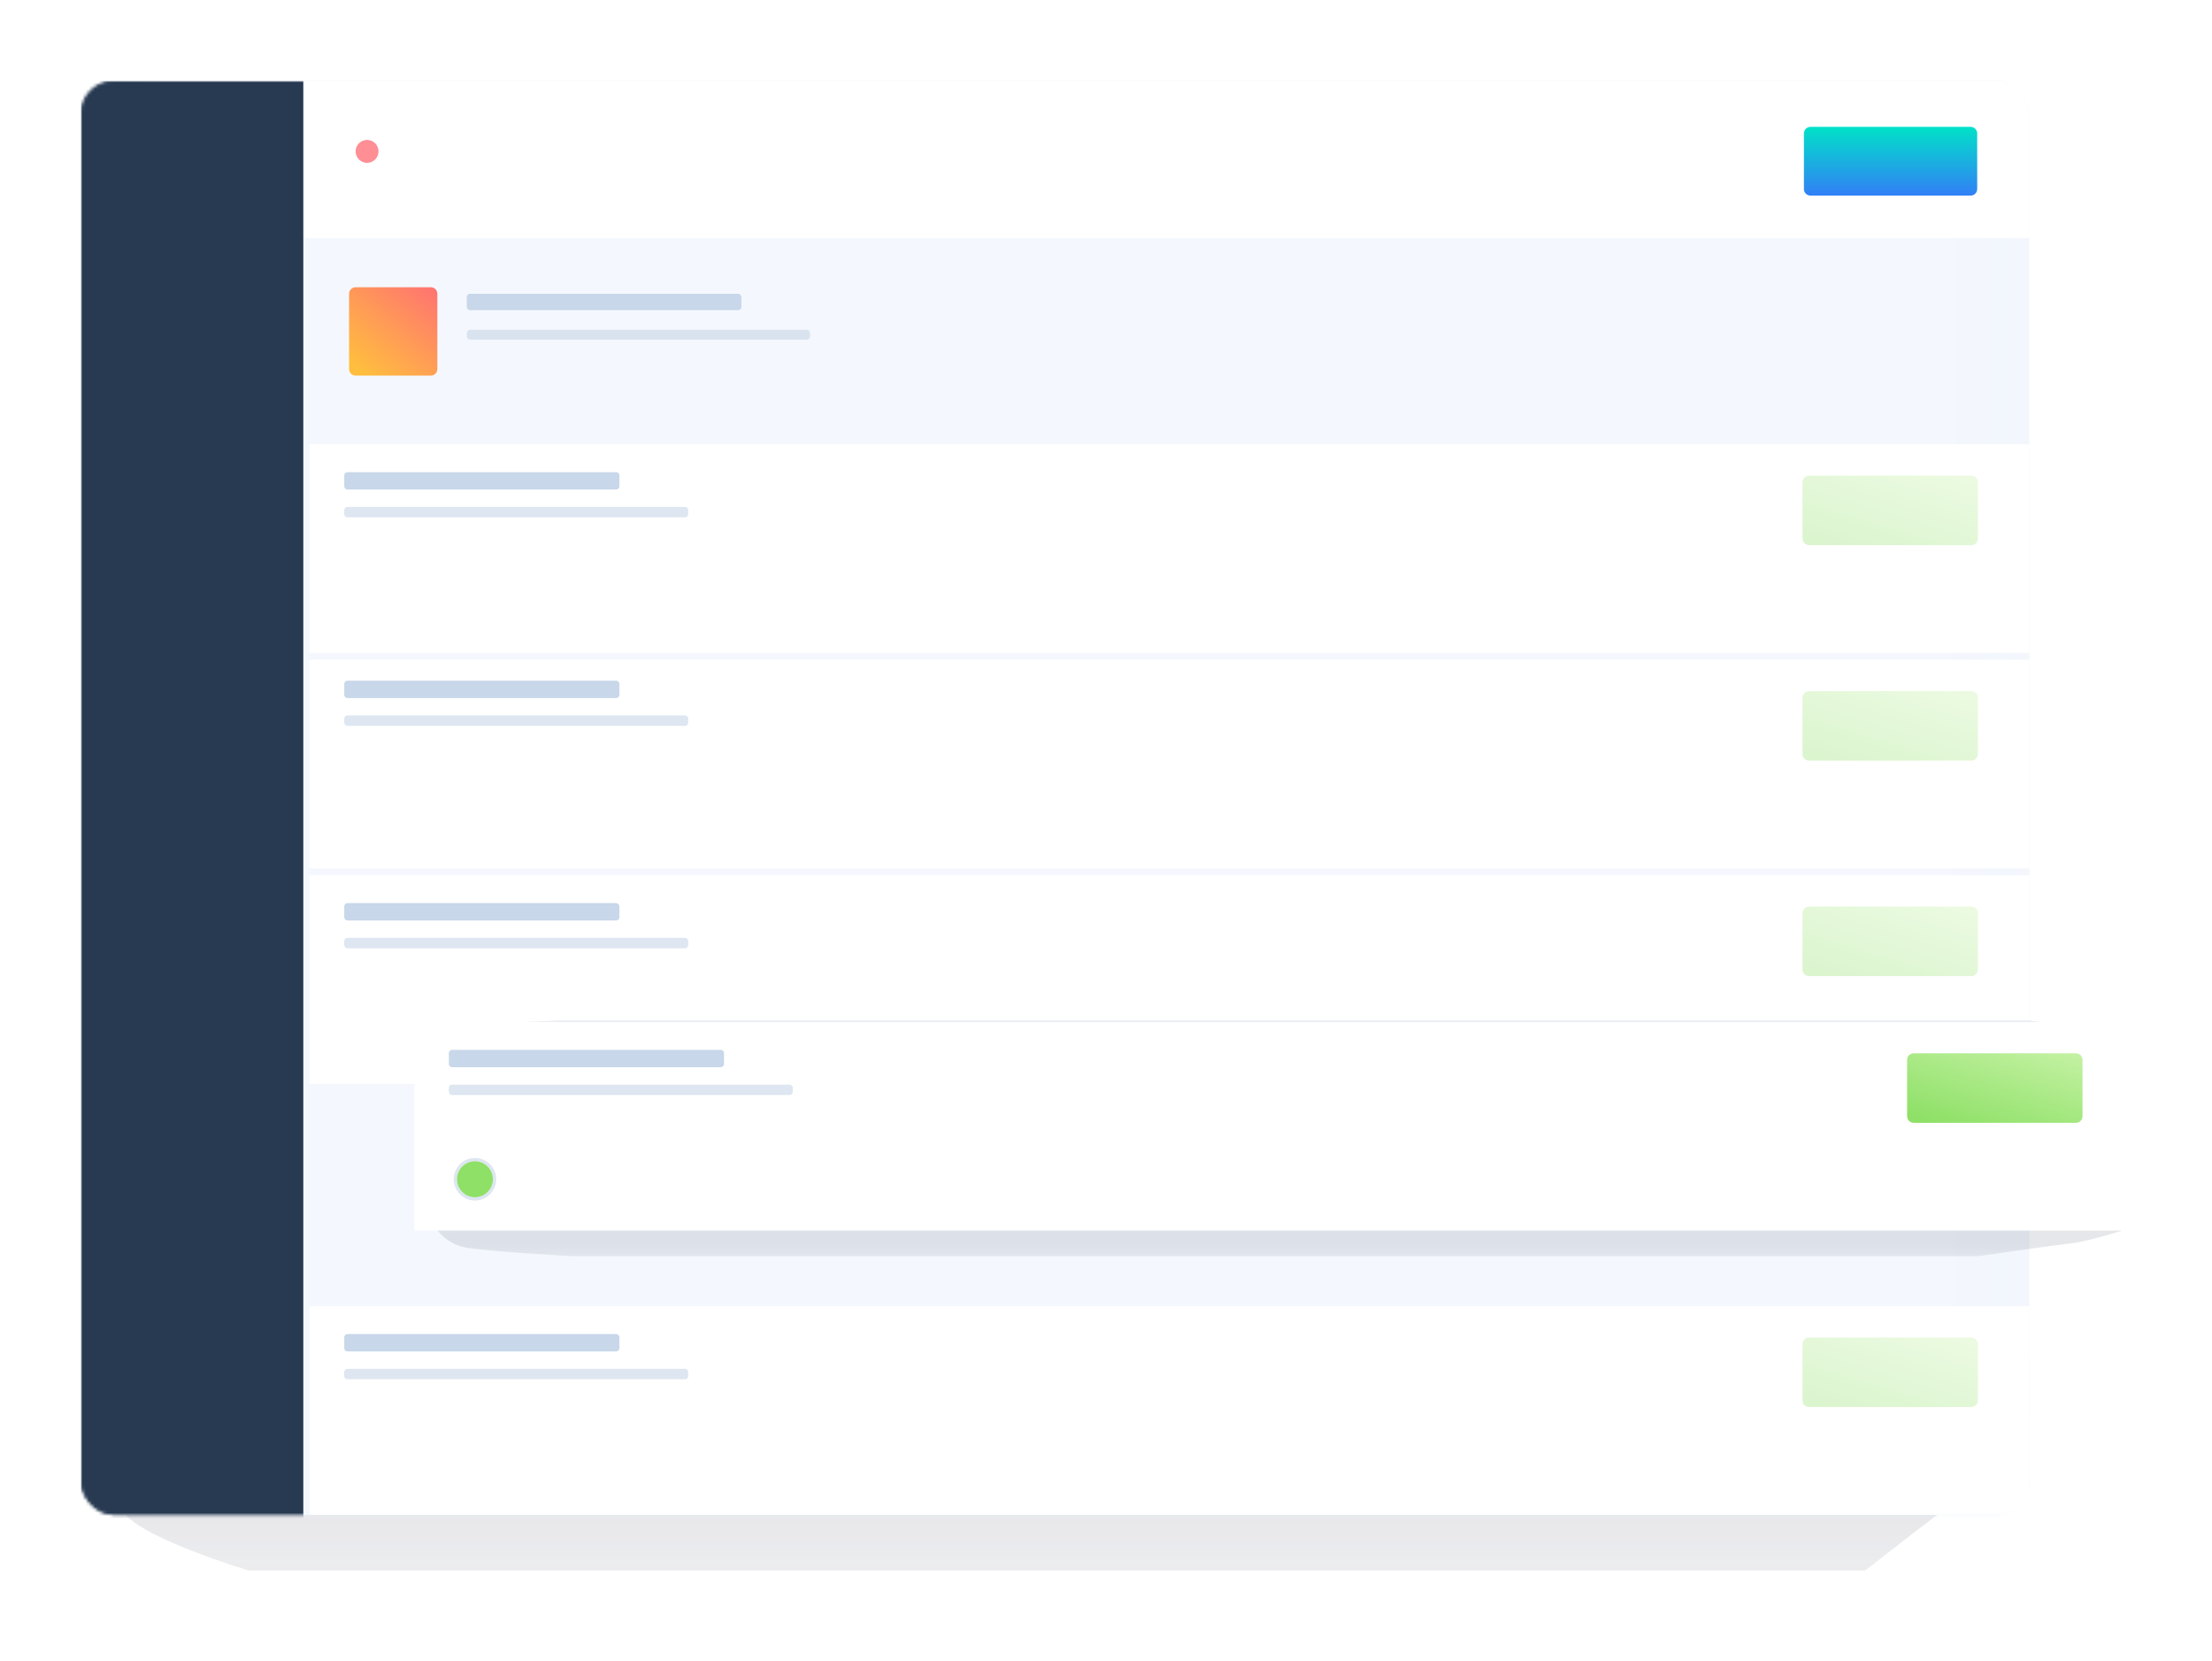 <svg width="710" height="533" viewBox="0 0 710 533" fill="none" xmlns="http://www.w3.org/2000/svg">
<g opacity="0.522" filter="url(#filter0_f)">
<path fill-rule="evenodd" clip-rule="evenodd" d="M43.985 36.54L75.514 29.152H617.402L639.153 45.355L647.526 74.489L651.42 453.293C651.42 453.293 638.397 475.145 633.563 477.765C628.73 480.385 598.749 504 598.749 504H79.755C79.755 504 47.758 494.441 40.406 486.218C33.053 477.995 29.148 443.641 29.148 443.641V74.489L43.985 36.54Z" fill="url(#paint0_linear)"/>
</g>
<rect x="26" y="26" width="625.42" height="460.141" rx="10.518" fill="url(#paint1_linear)"/>
<rect x="26.473" y="26.473" width="624.474" height="459.194" rx="10.045" stroke="#F0F1F6" stroke-opacity="0.234" stroke-width="0.947"/>
<mask id="mask0" mask-type="alpha" maskUnits="userSpaceOnUse" x="26" y="26" width="626" height="461">
<rect x="26" y="26" width="625.42" height="460.141" rx="10.518" fill="white"/>
<rect x="26.473" y="26.473" width="624.474" height="459.194" rx="10.045" stroke="white" stroke-width="0.947"/>
</mask>
<g mask="url(#mask0)">
<path opacity="0.448" fill-rule="evenodd" clip-rule="evenodd" d="M23.901 28.105C23.901 26.362 25.314 24.95 27.057 24.95H648.265C650.008 24.95 651.42 26.362 651.42 28.105V485.086C651.42 486.829 650.008 488.242 648.265 488.242H27.057C25.314 488.242 23.901 486.829 23.901 485.086V28.105Z" fill="#E6F0FD"/>
<path fill-rule="evenodd" clip-rule="evenodd" d="M112.048 94.288C112.048 93.126 112.99 92.185 114.152 92.185H138.277C139.439 92.185 140.381 93.126 140.381 94.288V118.446C140.381 119.608 139.439 120.549 138.277 120.549H114.152C112.99 120.549 112.048 119.608 112.048 118.446V94.288Z" fill="url(#paint2_linear)"/>
<path fill-rule="evenodd" clip-rule="evenodd" d="M73.221 26H650.366C651.528 26 652.47 26.942 652.47 28.104V76.426H73.221V26Z" fill="white"/>
<path fill-rule="evenodd" clip-rule="evenodd" d="M114.146 48.587C114.146 46.558 115.791 44.91 117.819 44.91C119.848 44.91 121.492 46.558 121.492 48.587C121.492 50.615 119.848 52.264 117.819 52.264C115.791 52.264 114.146 50.615 114.146 48.587Z" fill="#FF8E95"/>
<path fill-rule="evenodd" clip-rule="evenodd" d="M99.455 211.763H651.42V278.685H99.455V211.763Z" fill="white"/>
<path fill-rule="evenodd" clip-rule="evenodd" d="M110.495 219.507C110.495 218.926 110.966 218.455 111.546 218.455H197.757C198.338 218.455 198.809 218.926 198.809 219.507V222.98C198.809 223.561 198.338 224.032 197.757 224.032H111.546C110.966 224.032 110.495 223.561 110.495 222.98V219.507Z" fill="#C8D7E9"/>
<path opacity="0.615" fill-rule="evenodd" clip-rule="evenodd" d="M110.495 230.661C110.495 230.08 110.966 229.609 111.546 229.609H219.836C220.417 229.609 220.888 230.08 220.888 230.661V231.903C220.888 232.484 220.417 232.955 219.836 232.955H111.546C110.966 232.955 110.495 232.484 110.495 231.903V230.661Z" fill="#C8D7E9"/>
<path opacity="0.317" fill-rule="evenodd" clip-rule="evenodd" d="M578.561 223.905C578.561 222.743 579.503 221.801 580.665 221.801H632.758C633.919 221.801 634.861 222.743 634.861 223.905V242.005C634.861 243.167 633.919 244.108 632.758 244.108H580.665C579.503 244.108 578.561 243.167 578.561 242.005V223.905Z" fill="url(#paint3_linear)"/>
<rect x="99.455" y="142.611" width="551.965" height="66.921" fill="white"/>
<path fill-rule="evenodd" clip-rule="evenodd" d="M110.495 152.586C110.495 152.005 110.966 151.534 111.546 151.534H197.757C198.338 151.534 198.809 152.005 198.809 152.586V156.059C198.809 156.64 198.338 157.111 197.757 157.111H111.546C110.966 157.111 110.495 156.64 110.495 156.059V152.586Z" fill="#C8D7E9"/>
<path opacity="0.615" fill-rule="evenodd" clip-rule="evenodd" d="M110.495 163.739C110.495 163.158 110.966 162.688 111.546 162.688H219.836C220.417 162.688 220.888 163.158 220.888 163.739V164.982C220.888 165.563 220.417 166.034 219.836 166.034H111.546C110.966 166.034 110.495 165.563 110.495 164.982V163.739Z" fill="#C8D7E9"/>
<path opacity="0.317" fill-rule="evenodd" clip-rule="evenodd" d="M578.561 154.753C578.561 153.591 579.503 152.649 580.665 152.649H632.758C633.919 152.649 634.861 153.591 634.861 154.753V172.853C634.861 174.014 633.919 174.956 632.758 174.956H580.665C579.503 174.956 578.561 174.014 578.561 172.853V154.753Z" fill="url(#paint4_linear)"/>
<path fill-rule="evenodd" clip-rule="evenodd" d="M99.455 280.915H651.42V347.837H99.455V280.915Z" fill="white"/>
<path fill-rule="evenodd" clip-rule="evenodd" d="M110.495 290.89C110.495 290.309 110.966 289.838 111.546 289.838H197.757C198.338 289.838 198.809 290.309 198.809 290.89V294.363C198.809 294.944 198.338 295.415 197.757 295.415H111.546C110.966 295.415 110.495 294.944 110.495 294.363V290.89Z" fill="#C8D7E9"/>
<path opacity="0.615" fill-rule="evenodd" clip-rule="evenodd" d="M110.495 302.044C110.495 301.463 110.966 300.992 111.546 300.992H219.836C220.417 300.992 220.888 301.463 220.888 302.044V303.286C220.888 303.867 220.417 304.338 219.836 304.338H111.546C110.966 304.338 110.495 303.867 110.495 303.286V302.044Z" fill="#C8D7E9"/>
<path opacity="0.317" fill-rule="evenodd" clip-rule="evenodd" d="M578.561 293.057C578.561 291.895 579.503 290.953 580.665 290.953H632.758C633.919 290.953 634.861 291.895 634.861 293.057V311.157C634.861 312.319 633.919 313.26 632.758 313.26H580.665C579.503 313.26 578.561 312.319 578.561 311.157V293.057Z" fill="url(#paint5_linear)"/>
<path fill-rule="evenodd" clip-rule="evenodd" d="M99.455 419.219H651.42V484.037C651.42 485.199 650.478 486.141 649.317 486.141H99.455V419.219Z" fill="white"/>
<path fill-rule="evenodd" clip-rule="evenodd" d="M110.495 429.194C110.495 428.613 110.966 428.142 111.546 428.142H197.757C198.338 428.142 198.809 428.613 198.809 429.194V432.667C198.809 433.248 198.338 433.719 197.757 433.719H111.546C110.966 433.719 110.495 433.248 110.495 432.667V429.194Z" fill="#C8D7E9"/>
<path opacity="0.615" fill-rule="evenodd" clip-rule="evenodd" d="M110.495 440.348C110.495 439.767 110.966 439.296 111.546 439.296H219.836C220.417 439.296 220.888 439.767 220.888 440.348V441.59C220.888 442.171 220.417 442.642 219.836 442.642H111.546C110.966 442.642 110.495 442.171 110.495 441.59V440.348Z" fill="#C8D7E9"/>
<path opacity="0.317" fill-rule="evenodd" clip-rule="evenodd" d="M578.561 431.361C578.561 430.199 579.503 429.258 580.665 429.258H632.758C633.919 429.258 634.861 430.199 634.861 431.361V449.461C634.861 450.623 633.919 451.565 632.758 451.565H580.665C579.503 451.565 578.561 450.623 578.561 449.461V431.361Z" fill="url(#paint6_linear)"/>
<path fill-rule="evenodd" clip-rule="evenodd" d="M579.014 42.812C579.014 41.65 579.956 40.708 581.118 40.708H632.527C633.689 40.708 634.631 41.65 634.631 42.812V60.666C634.631 61.827 633.689 62.769 632.527 62.769H581.118C579.956 62.769 579.014 61.827 579.014 60.666V42.812Z" fill="url(#paint7_linear)"/>
<path opacity="0.958" fill-rule="evenodd" clip-rule="evenodd" d="M26 28.104C26 26.942 26.942 26 28.104 26H97.357V487.191H28.104C26.942 487.191 26 486.249 26 485.088V28.104Z" fill="#20324B"/>
<path fill-rule="evenodd" clip-rule="evenodd" d="M149.825 95.338C149.825 94.757 150.296 94.286 150.877 94.286H236.92C237.501 94.286 237.971 94.757 237.971 95.338V98.487C237.971 99.067 237.501 99.538 236.92 99.538H150.877C150.296 99.538 149.825 99.067 149.825 98.487V95.338Z" fill="#C8D7E9"/>
<path opacity="0.615" fill-rule="evenodd" clip-rule="evenodd" d="M149.825 106.894C149.825 106.313 150.296 105.842 150.877 105.842H258.956C259.537 105.842 260.008 106.313 260.008 106.894V107.942C260.008 108.523 259.537 108.993 258.956 108.993H150.877C150.296 108.993 149.825 108.523 149.825 107.942V106.894Z" fill="#C8D7E9"/>
</g>
<g opacity="0.522" filter="url(#filter1_f)">
<path fill-rule="evenodd" clip-rule="evenodd" d="M152.241 328.685L179.677 327.508H651.201L670.128 330.089L677.414 334.73L680.803 395.07C680.803 395.07 669.47 398.551 665.264 398.968C661.058 399.386 634.97 403.147 634.97 403.147H183.367C183.367 403.147 155.525 401.625 149.127 400.315C142.729 399.005 139.331 393.533 139.331 393.533V334.73L152.241 328.685Z" fill="url(#paint8_linear)"/>
</g>
<path fill-rule="evenodd" clip-rule="evenodd" d="M133.035 328.006H685V394.927H133.035V328.006Z" fill="white"/>
<path d="M158.743 378.459C158.743 381.941 155.924 384.762 152.448 384.762C148.972 384.762 146.153 381.941 146.153 378.459C146.153 374.978 148.972 372.157 152.448 372.157C155.924 372.157 158.743 374.978 158.743 378.459Z" stroke="#DDE6F1" stroke-width="1.052"/>
<path fill-rule="evenodd" clip-rule="evenodd" d="M152.448 384.237C155.636 384.237 158.22 381.651 158.22 378.459C158.22 375.268 155.636 372.681 152.448 372.681C149.261 372.681 146.677 375.268 146.677 378.459C146.677 381.651 149.261 384.237 152.448 384.237Z" fill="#8EE067"/>
<path fill-rule="evenodd" clip-rule="evenodd" d="M144.074 337.981C144.074 337.4 144.545 336.929 145.126 336.929H231.337C231.918 336.929 232.389 337.4 232.389 337.981V341.454C232.389 342.035 231.918 342.505 231.337 342.505H145.126C144.545 342.505 144.074 342.035 144.074 341.454V337.981Z" fill="#C8D7E9"/>
<path opacity="0.615" fill-rule="evenodd" clip-rule="evenodd" d="M144.074 349.134C144.074 348.553 144.545 348.082 145.126 348.082H253.416C253.997 348.082 254.467 348.553 254.467 349.134V350.376C254.467 350.957 253.997 351.428 253.416 351.428H145.126C144.545 351.428 144.074 350.957 144.074 350.376V349.134Z" fill="#C8D7E9"/>
<path fill-rule="evenodd" clip-rule="evenodd" d="M612.141 340.148C612.141 338.986 613.083 338.044 614.244 338.044H666.337C667.499 338.044 668.441 338.986 668.441 340.148V358.247C668.441 359.409 667.499 360.351 666.337 360.351H614.244C613.083 360.351 612.141 359.409 612.141 358.247V340.148Z" fill="url(#paint9_linear)"/>
<defs>
<filter id="filter0_f" x="0.556" y="0.559" width="679.457" height="532.033" filterUnits="userSpaceOnUse" color-interpolation-filters="sRGB">
<feFlood flood-opacity="0" result="BackgroundImageFix"/>
<feBlend mode="normal" in="SourceGraphic" in2="BackgroundImageFix" result="shape"/>
<feGaussianBlur stdDeviation="14.296" result="effect1_foregroundBlur"/>
</filter>
<filter id="filter1_f" x="110.739" y="298.916" width="598.656" height="132.824" filterUnits="userSpaceOnUse" color-interpolation-filters="sRGB">
<feFlood flood-opacity="0" result="BackgroundImageFix"/>
<feBlend mode="normal" in="SourceGraphic" in2="BackgroundImageFix" result="shape"/>
<feGaussianBlur stdDeviation="14.296" result="effect1_foregroundBlur"/>
</filter>
<linearGradient id="paint0_linear" x1="10.404" y1="29.152" x2="10.404" y2="532.607" gradientUnits="userSpaceOnUse">
<stop stop-color="#525981" stop-opacity="0.223"/>
<stop offset="0.901" stop-color="#2D324F" stop-opacity="0.223"/>
<stop offset="1" stop-color="#292D4A" stop-opacity="0.1"/>
</linearGradient>
<linearGradient id="paint1_linear" x1="26" y1="480.376" x2="656.702" y2="480.376" gradientUnits="userSpaceOnUse">
<stop stop-color="white"/>
<stop offset="0.02" stop-color="#F9FBFB"/>
<stop offset="0.046" stop-color="white"/>
<stop offset="0.946" stop-color="white"/>
<stop offset="0.976" stop-color="#FCFDFD"/>
<stop offset="1" stop-color="white"/>
</linearGradient>
<linearGradient id="paint2_linear" x1="126.214" y1="80.772" x2="103.384" y2="109.112" gradientUnits="userSpaceOnUse">
<stop stop-color="#FF7272"/>
<stop offset="1" stop-color="#FFBE3E"/>
</linearGradient>
<linearGradient id="paint3_linear" x1="601.501" y1="213.244" x2="591.639" y2="245.684" gradientUnits="userSpaceOnUse">
<stop stop-color="#C2F1A1"/>
<stop offset="1" stop-color="#8EE067"/>
</linearGradient>
<linearGradient id="paint4_linear" x1="601.501" y1="144.092" x2="591.639" y2="176.532" gradientUnits="userSpaceOnUse">
<stop stop-color="#C2F1A1"/>
<stop offset="1" stop-color="#8EE067"/>
</linearGradient>
<linearGradient id="paint5_linear" x1="601.501" y1="282.396" x2="591.639" y2="314.837" gradientUnits="userSpaceOnUse">
<stop stop-color="#C2F1A1"/>
<stop offset="1" stop-color="#8EE067"/>
</linearGradient>
<linearGradient id="paint6_linear" x1="601.501" y1="420.7" x2="591.639" y2="453.141" gradientUnits="userSpaceOnUse">
<stop stop-color="#C2F1A1"/>
<stop offset="1" stop-color="#8EE067"/>
</linearGradient>
<linearGradient id="paint7_linear" x1="579.014" y1="40.708" x2="579.014" y2="62.769" gradientUnits="userSpaceOnUse">
<stop stop-color="#00E2C8"/>
<stop offset="1" stop-color="#327FF6"/>
</linearGradient>
<linearGradient id="paint8_linear" x1="123.021" y1="327.508" x2="123.021" y2="407.704" gradientUnits="userSpaceOnUse">
<stop stop-color="#525981" stop-opacity="0.223"/>
<stop offset="0.901" stop-color="#2D324F" stop-opacity="0.223"/>
<stop offset="1" stop-color="#292D4A" stop-opacity="0.1"/>
</linearGradient>
<linearGradient id="paint9_linear" x1="635.081" y1="329.486" x2="625.219" y2="361.927" gradientUnits="userSpaceOnUse">
<stop stop-color="#C2F1A1"/>
<stop offset="1" stop-color="#8EE067"/>
</linearGradient>
</defs>
</svg>
